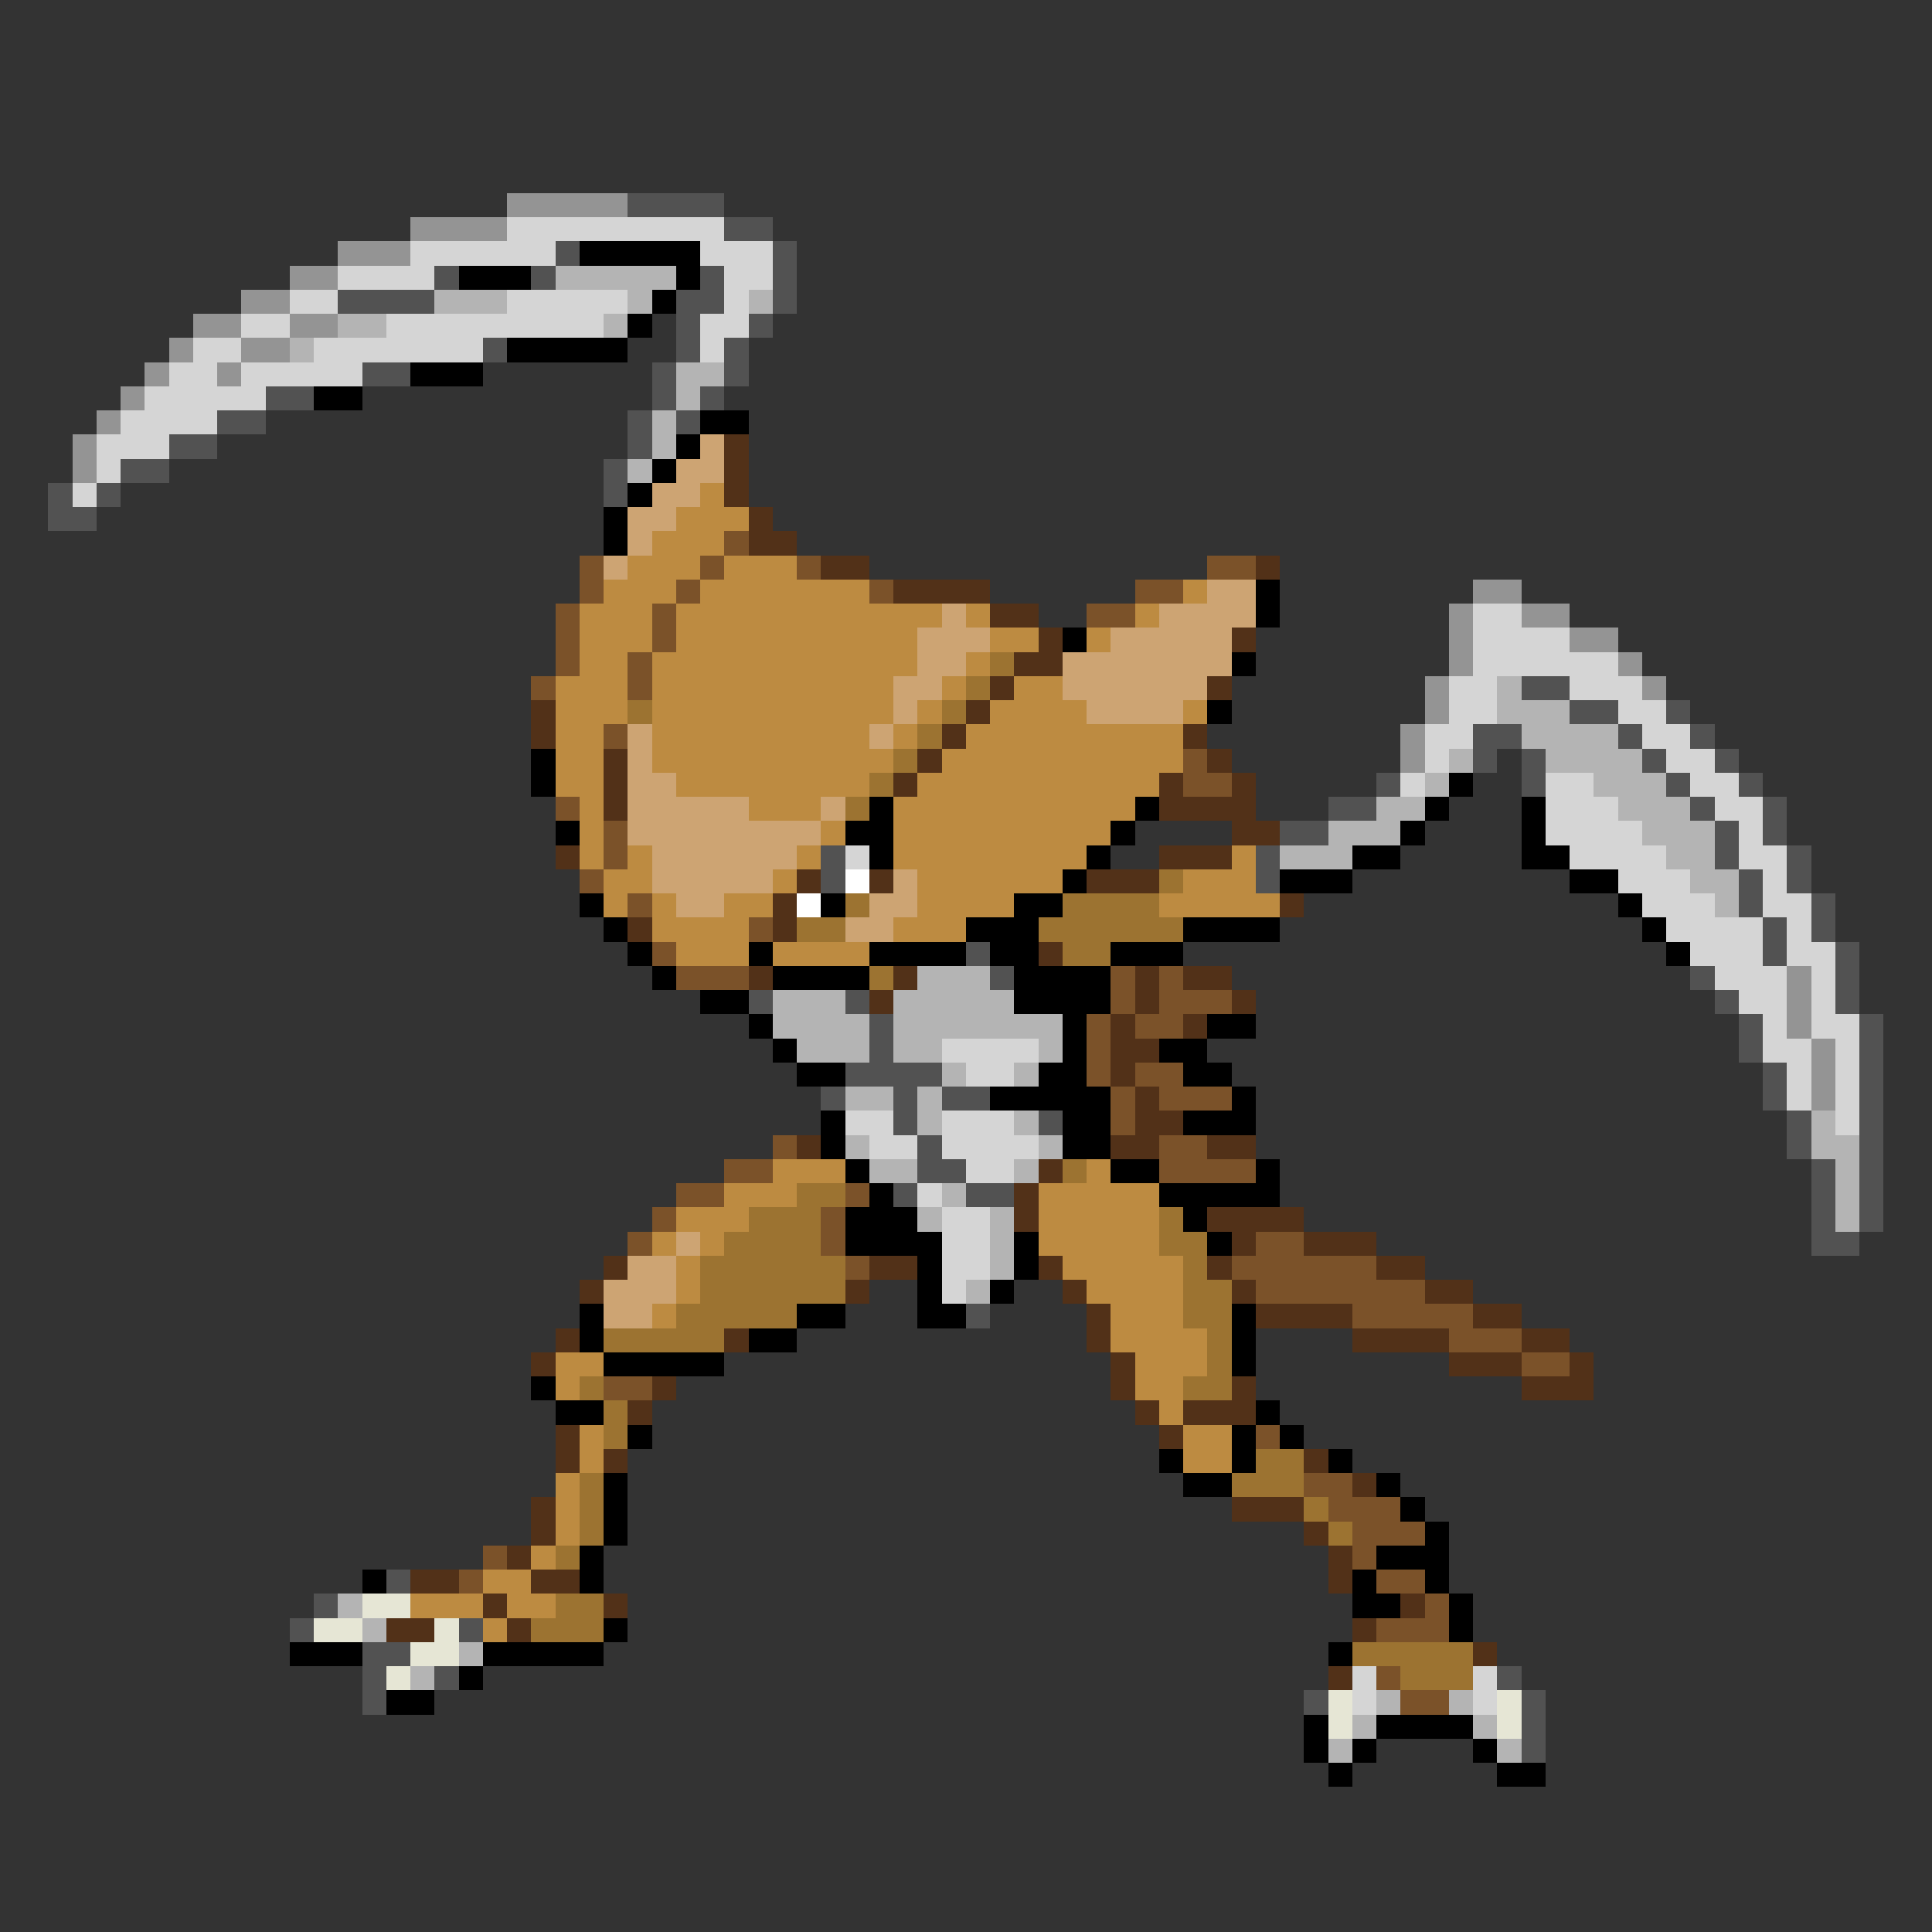 <svg xmlns="http://www.w3.org/2000/svg" viewBox="0 -0.5 80 80" shape-rendering="crispEdges">
<rect x="0" y="-0.5" width="80" height="80" fill="#333333" stroke="none"/>
<path stroke="#949494" d="M21 8h5M17 9h4M14 10h3M12 11h2M10 12h2M8 13h2M12 13h2M7 14h1M10 14h2M6 15h1M9 15h1M5 16h1M4 17h1M3 18h1M3 19h1M61 24h2M60 25h1M63 25h2M60 26h1M65 26h2M60 27h1M67 27h1M59 28h1M68 28h1M59 29h1M58 30h1M58 31h1M74 40h1M74 41h1M74 42h1M75 43h1M75 44h1M75 45h1" />
<path stroke="#525252" d="M26 8h4M30 9h2M23 10h1M32 10h1M18 11h1M22 11h1M29 11h1M32 11h1M14 12h4M28 12h2M32 12h1M28 13h1M31 13h1M20 14h1M28 14h1M30 14h1M15 15h2M27 15h1M30 15h1M11 16h2M27 16h1M29 16h1M9 17h2M26 17h1M28 17h1M7 18h2M26 18h1M5 19h2M25 19h1M2 20h1M4 20h1M25 20h1M2 21h2M63 28h2M65 29h2M69 29h1M61 30h2M67 30h1M70 30h1M61 31h1M63 31h1M68 31h1M71 31h1M57 32h1M63 32h1M69 32h1M72 32h1M55 33h2M70 33h1M73 33h1M53 34h2M71 34h1M73 34h1M34 35h1M52 35h1M71 35h1M74 35h1M34 36h1M52 36h1M72 36h1M74 36h1M72 37h1M75 37h1M73 38h1M75 38h1M40 39h1M73 39h1M76 39h1M41 40h1M70 40h1M76 40h1M31 41h1M35 41h1M71 41h1M76 41h1M36 42h1M72 42h1M77 42h1M36 43h1M72 43h1M77 43h1M35 44h4M73 44h1M77 44h1M34 45h1M37 45h1M39 45h2M73 45h1M77 45h1M37 46h1M43 46h1M74 46h1M77 46h1M38 47h1M74 47h1M77 47h1M38 48h2M75 48h1M77 48h1M37 49h1M40 49h2M75 49h1M77 49h1M75 50h1M77 50h1M75 51h2M40 54h1M16 65h1M13 66h1M12 67h1M19 67h1M15 68h2M15 69h1M18 69h1M62 69h1M15 70h1M54 70h1M63 70h1M63 71h1M63 72h1" />
<path stroke="#d5d5d5" d="M21 9h9M17 10h6M29 10h3M14 11h4M30 11h2M12 12h2M21 12h5M30 12h1M10 13h2M16 13h9M29 13h2M8 14h2M13 14h7M29 14h1M7 15h2M10 15h5M6 16h5M5 17h4M4 18h3M4 19h1M3 20h1M61 25h2M61 26h4M61 27h6M60 28h2M65 28h3M60 29h2M67 29h2M59 30h2M68 30h2M59 31h1M69 31h2M58 32h1M64 32h2M70 32h2M64 33h3M71 33h2M64 34h4M72 34h1M35 35h1M65 35h4M72 35h2M67 36h3M73 36h1M68 37h3M73 37h2M69 38h4M74 38h1M70 39h3M74 39h2M71 40h3M75 40h1M72 41h2M75 41h1M73 42h1M75 42h2M39 43h4M73 43h2M76 43h1M40 44h2M74 44h1M76 44h1M74 45h1M76 45h1M35 46h2M39 46h3M76 46h1M36 47h2M39 47h4M40 48h2M38 49h1M39 50h2M39 51h2M39 52h2M39 53h1M56 69h1M61 69h1M56 70h1M61 70h1" />
<path stroke="#000000" d="M24 10h5M19 11h3M28 11h1M27 12h1M26 13h1M21 14h5M17 15h3M13 16h2M29 17h2M28 18h1M27 19h1M26 20h1M25 21h1M25 22h1M52 24h1M52 25h1M44 26h1M51 27h1M50 29h1M22 31h1M22 32h1M60 32h1M36 33h1M47 33h1M59 33h1M63 33h1M23 34h1M35 34h2M46 34h1M58 34h1M63 34h1M36 35h1M45 35h1M56 35h2M63 35h2M44 36h1M53 36h3M65 36h2M24 37h1M34 37h1M42 37h2M67 37h1M25 38h1M40 38h3M49 38h4M68 38h1M26 39h1M31 39h1M36 39h4M41 39h2M46 39h3M69 39h1M27 40h1M32 40h4M42 40h4M29 41h2M42 41h4M31 42h1M44 42h1M50 42h2M32 43h1M44 43h1M48 43h2M33 44h2M43 44h2M49 44h2M41 45h5M51 45h1M34 46h1M44 46h2M49 46h3M34 47h1M44 47h2M35 48h1M46 48h2M52 48h1M36 49h1M48 49h5M35 50h3M49 50h1M35 51h4M42 51h1M50 51h1M38 52h1M42 52h1M38 53h1M41 53h1M24 54h1M33 54h2M38 54h2M51 54h1M24 55h1M31 55h2M51 55h1M25 56h5M51 56h1M22 57h1M23 58h2M52 58h1M26 59h1M51 59h1M53 59h1M48 60h1M51 60h1M55 60h1M25 61h1M49 61h2M57 61h1M25 62h1M58 62h1M25 63h1M59 63h1M24 64h1M57 64h3M15 65h1M24 65h1M56 65h1M59 65h1M56 66h2M60 66h1M25 67h1M60 67h1M12 68h3M20 68h5M55 68h1M19 69h1M16 70h2M54 71h1M57 71h4M54 72h1M56 72h1M61 72h1M55 73h1M62 73h2" />
<path stroke="#b4b4b4" d="M23 11h5M18 12h3M26 12h1M31 12h1M14 13h2M25 13h1M12 14h1M28 15h2M28 16h1M27 17h1M27 18h1M26 19h1M62 28h1M62 29h3M63 30h4M60 31h1M64 31h4M59 32h1M66 32h3M57 33h2M67 33h3M55 34h3M68 34h3M53 35h3M69 35h2M70 36h2M71 37h1M38 40h3M32 41h3M37 41h5M32 42h4M37 42h7M33 43h3M37 43h2M43 43h1M39 44h1M42 44h1M35 45h2M38 45h1M38 46h1M42 46h1M75 46h1M35 47h1M43 47h1M75 47h2M36 48h2M42 48h1M76 48h1M39 49h1M76 49h1M38 50h1M41 50h1M76 50h1M41 51h1M41 52h1M40 53h1M14 66h1M15 67h1M19 68h1M17 69h1M57 70h1M60 70h1M56 71h1M61 71h1M55 72h1M62 72h1" />
<path stroke="#cda473" d="M29 18h1M28 19h2M27 20h2M26 21h2M26 22h1M25 23h1M50 24h2M39 25h1M48 25h4M38 26h3M46 26h5M38 27h2M44 27h7M37 28h2M44 28h6M37 29h1M45 29h4M26 30h1M36 30h1M26 31h1M26 32h2M26 33h5M34 33h1M26 34h8M27 35h6M27 36h5M37 36h1M28 37h2M36 37h2M35 38h2M28 51h1M26 52h2M25 53h3M25 54h2" />
<path stroke="#523118" d="M30 18h1M30 19h1M30 20h1M31 21h1M31 22h2M34 23h2M52 23h1M37 24h4M41 25h2M43 26h1M51 26h1M42 27h2M41 28h1M50 28h1M22 29h1M40 29h1M22 30h1M39 30h1M49 30h1M25 31h1M38 31h1M50 31h1M25 32h1M37 32h1M48 32h1M51 32h1M25 33h1M48 33h4M51 34h2M23 35h1M48 35h3M33 36h1M36 36h1M45 36h3M32 37h1M53 37h1M26 38h1M32 38h1M43 39h1M31 40h1M37 40h1M47 40h1M49 40h2M36 41h1M47 41h1M51 41h1M46 42h1M49 42h1M46 43h2M46 44h1M47 45h1M47 46h2M33 47h1M46 47h2M50 47h2M43 48h1M42 49h1M42 50h1M50 50h4M51 51h1M54 51h3M25 52h1M36 52h2M43 52h1M50 52h1M57 52h2M24 53h1M35 53h1M44 53h1M51 53h1M59 53h2M45 54h1M52 54h4M61 54h2M23 55h1M30 55h1M45 55h1M56 55h4M63 55h2M22 56h1M46 56h1M60 56h3M65 56h1M27 57h1M46 57h1M51 57h1M63 57h3M26 58h1M47 58h1M49 58h3M23 59h1M48 59h1M23 60h1M25 60h1M54 60h1M56 61h1M22 62h1M51 62h3M22 63h1M54 63h1M21 64h1M55 64h1M17 65h2M22 65h2M55 65h1M20 66h1M25 66h1M58 66h1M16 67h2M21 67h1M56 67h1M61 68h1M55 69h1" />
<path stroke="#bd8b41" d="M29 20h1M28 21h3M27 22h3M26 23h3M30 23h3M25 24h3M29 24h7M49 24h1M24 25h3M28 25h11M40 25h1M47 25h1M24 26h3M28 26h10M41 26h2M45 26h1M24 27h2M27 27h11M40 27h1M23 28h3M27 28h10M39 28h1M42 28h2M23 29h3M27 29h10M38 29h1M41 29h4M49 29h1M23 30h2M27 30h9M37 30h1M40 30h9M23 31h2M27 31h10M39 31h10M23 32h2M28 32h8M38 32h10M24 33h1M31 33h3M37 33h10M24 34h1M34 34h1M37 34h9M24 35h1M26 35h1M33 35h1M37 35h8M51 35h1M25 36h2M32 36h1M38 36h6M49 36h3M25 37h1M27 37h1M30 37h2M38 37h4M48 37h5M27 38h4M37 38h3M28 39h3M32 39h4M32 48h3M45 48h1M30 49h3M43 49h5M28 50h3M43 50h5M27 51h1M29 51h1M43 51h5M28 52h1M44 52h5M28 53h1M45 53h4M27 54h1M46 54h3M46 55h4M23 56h2M47 56h3M23 57h1M47 57h2M48 58h1M24 59h1M49 59h2M24 60h1M49 60h2M23 61h1M23 62h1M23 63h1M22 64h1M20 65h2M17 66h3M21 66h2M20 67h1" />
<path stroke="#7b5229" d="M30 22h1M24 23h1M29 23h1M33 23h1M50 23h2M24 24h1M28 24h1M36 24h1M47 24h2M23 25h1M27 25h1M45 25h2M23 26h1M27 26h1M23 27h1M26 27h1M22 28h1M26 28h1M25 30h1M49 31h1M49 32h2M23 33h1M25 34h1M25 35h1M24 36h1M26 37h1M31 38h1M27 39h1M28 40h3M46 40h1M48 40h1M46 41h1M48 41h3M45 42h1M47 42h2M45 43h1M45 44h1M47 44h2M46 45h1M48 45h3M46 46h1M32 47h1M48 47h2M30 48h2M48 48h4M28 49h2M35 49h1M27 50h1M34 50h1M26 51h1M34 51h1M52 51h2M35 52h1M51 52h6M52 53h7M56 54h5M60 55h3M63 56h2M25 57h2M52 59h1M54 61h2M55 62h3M56 63h3M20 64h1M56 64h1M19 65h1M57 65h2M59 66h1M57 67h3M57 69h1M58 70h2" />
<path stroke="#9c7331" d="M41 27h1M40 28h1M26 29h1M39 29h1M38 30h1M37 31h1M36 32h1M35 33h1M48 36h1M35 37h1M44 37h4M33 38h2M43 38h6M44 39h2M36 40h1M44 48h1M33 49h2M31 50h3M48 50h1M30 51h4M48 51h2M29 52h6M49 52h1M29 53h6M49 53h2M28 54h5M49 54h2M25 55h5M50 55h1M50 56h1M24 57h1M49 57h2M25 58h1M25 59h1M52 60h2M24 61h1M51 61h3M24 62h1M54 62h1M24 63h1M55 63h1M23 64h1M23 66h2M22 67h3M56 68h5M58 69h3" />
<path stroke="#ffffff" d="M35 36h1M33 37h1" />
<path stroke="#e6e6d5" d="M15 66h2M13 67h2M18 67h1M17 68h2M16 69h1M55 70h1M62 70h1M55 71h1M62 71h1" />
</svg>